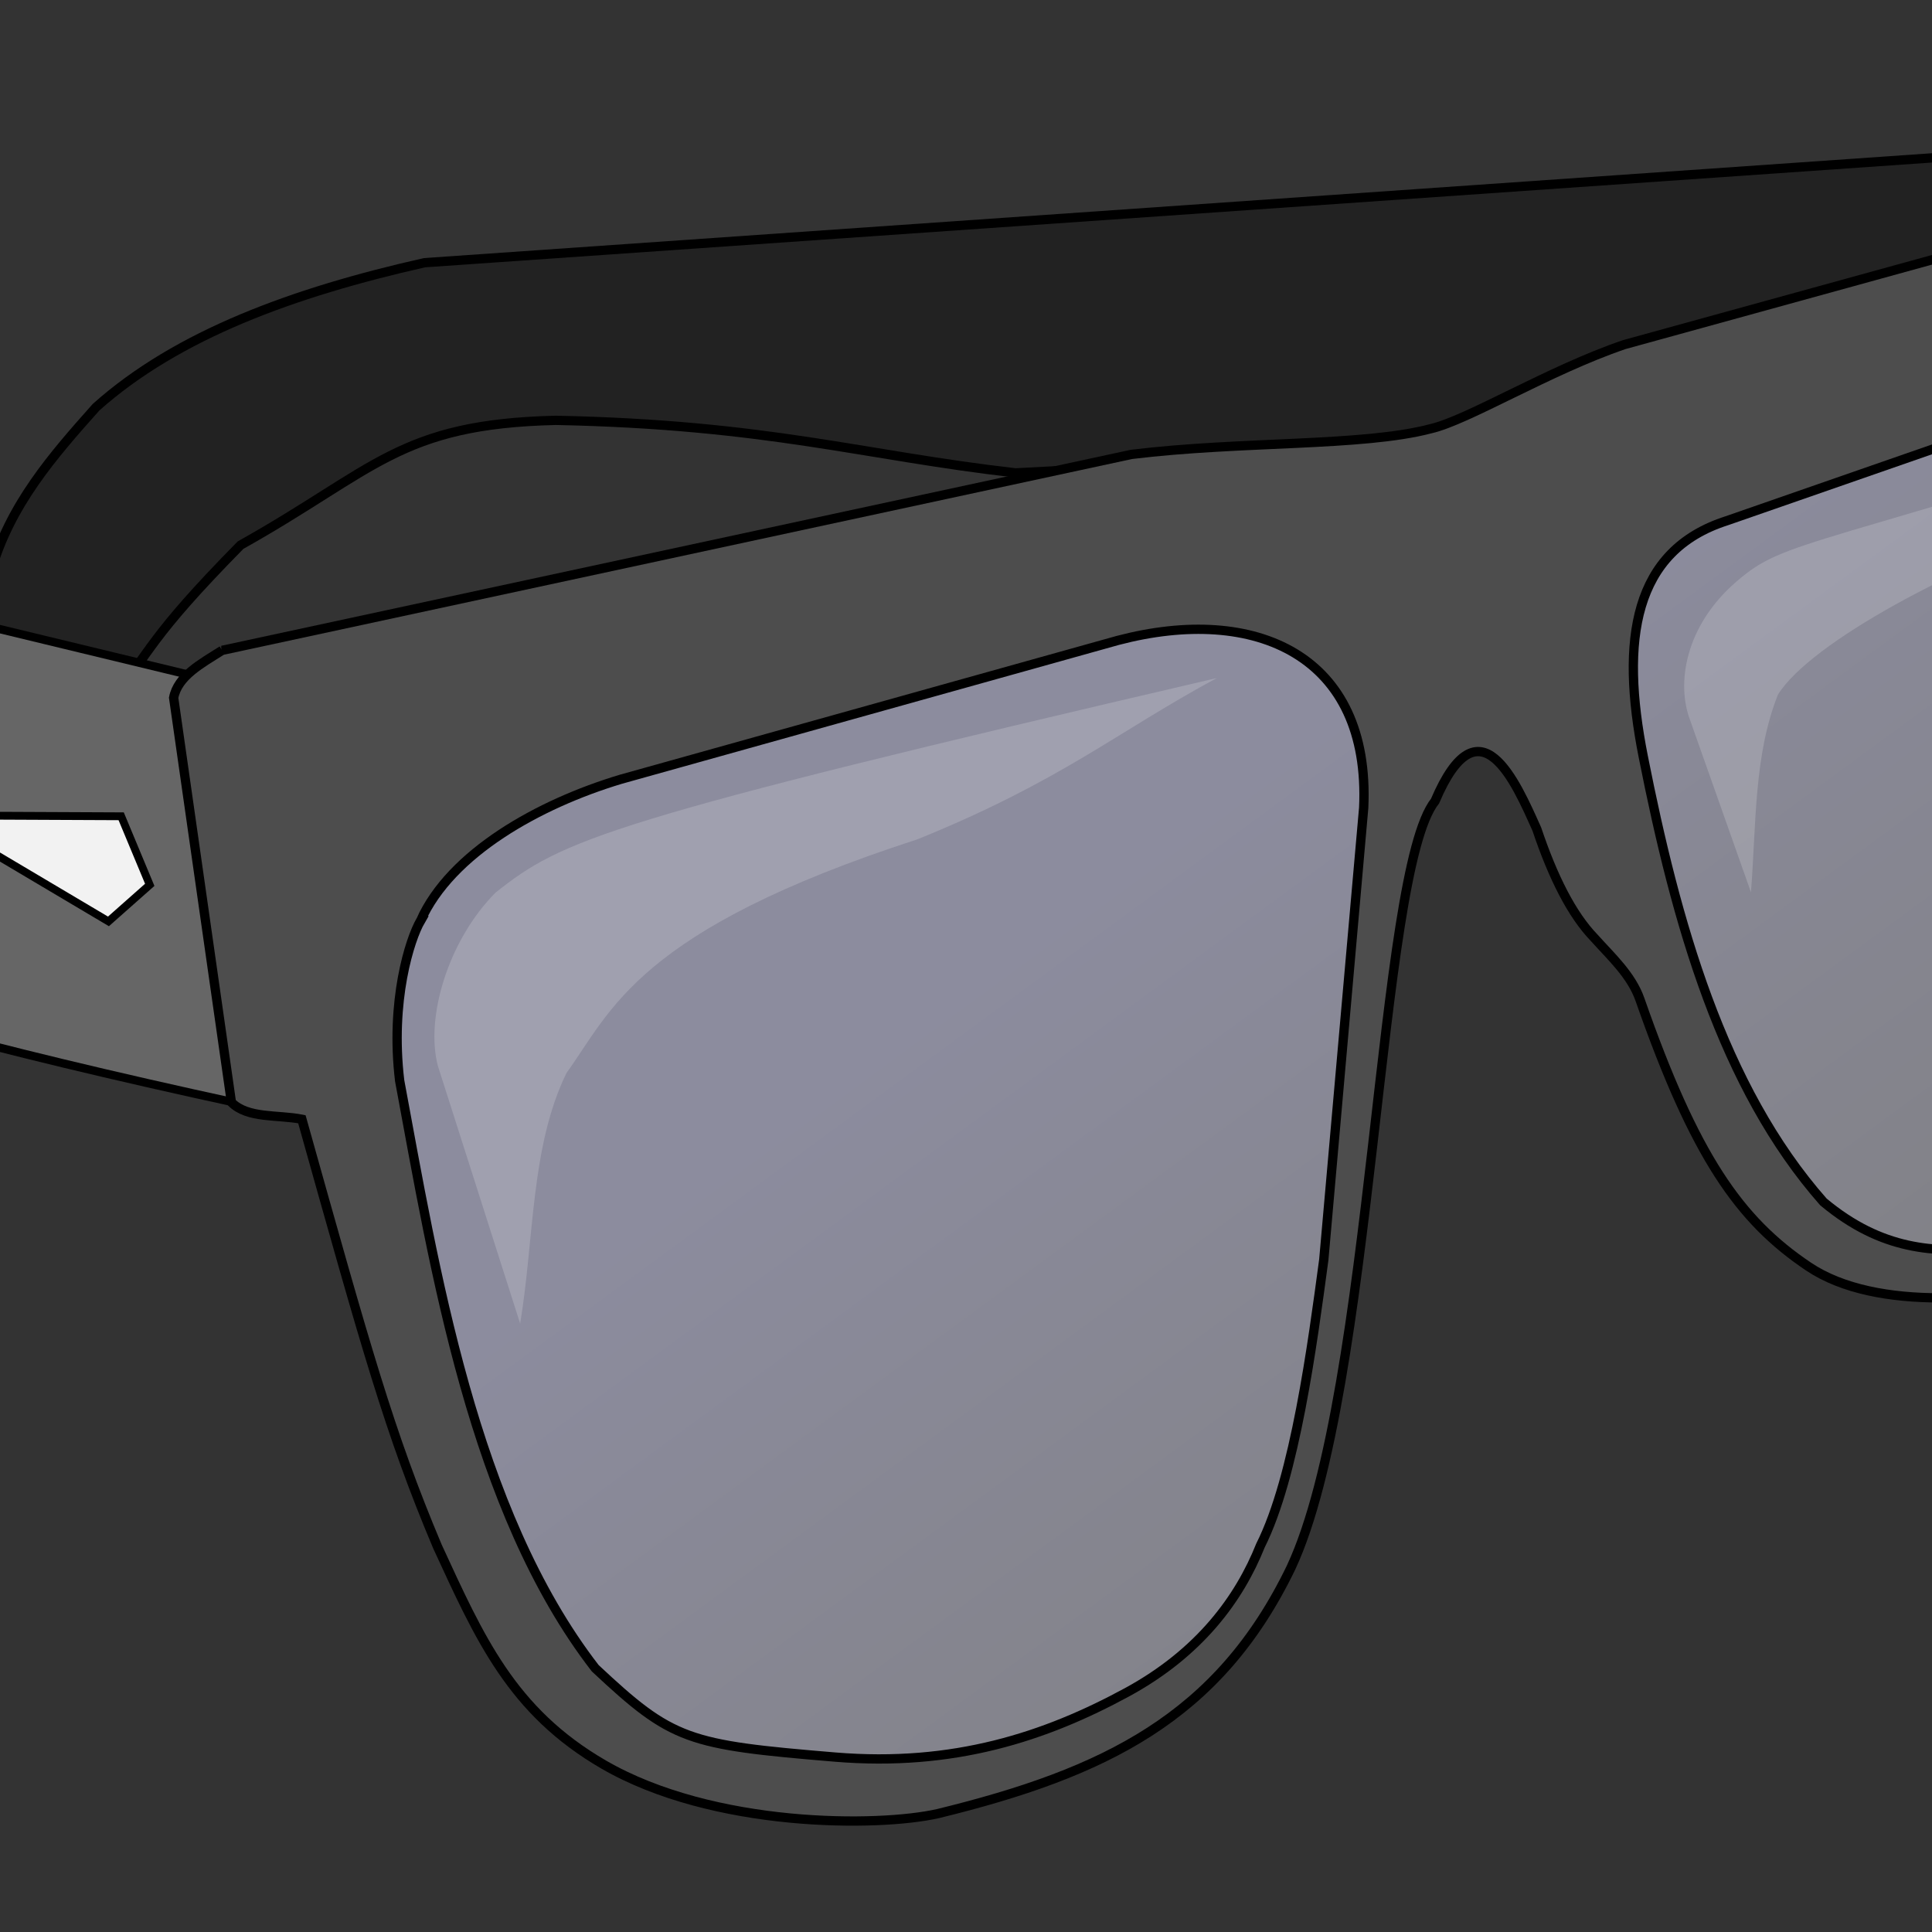 <?xml version="1.0" encoding="UTF-8" standalone="no"?>
<!-- Created with Inkscape (http://www.inkscape.org/) -->

<svg
   xmlns:dc="http://purl.org/dc/elements/1.1/"
   xmlns:cc="http://creativecommons.org/ns#"
   xmlns:rdf="http://www.w3.org/1999/02/22-rdf-syntax-ns#"
   xmlns:svg="http://www.w3.org/2000/svg"
   xmlns="http://www.w3.org/2000/svg"
   xmlns:xlink="http://www.w3.org/1999/xlink"
   xmlns:sodipodi="http://sodipodi.sourceforge.net/DTD/sodipodi-0.dtd"
   xmlns:inkscape="http://www.inkscape.org/namespaces/inkscape"
   width="208"
   height="208"
   id="svg2"
   version="1.1"
   inkscape:version="0.47 r22583"
   sodipodi:docname="chunky.svg">
  <rect width="100%" height="100%" fill="#333333" stroke="none"/>
  <defs
     id="defs4">
    <inkscape:perspective
       sodipodi:type="inkscape:persp3d"
       inkscape:vp_x="0 : 526.18109 : 1"
       inkscape:vp_y="0 : 1000 : 0"
       inkscape:vp_z="744.09448 : 526.18109 : 1"
       inkscape:persp3d-origin="372.04724 : 350.78739 : 1"
       id="perspective2967" />
    <linearGradient
       id="linearGradient3765">
      <stop
         style="stop-color:#8c8c9e;stop-opacity:1;"
         offset="0"
         id="stop3767" />
      <stop
         style="stop-color:#808084;stop-opacity:1;"
         offset="1"
         id="stop3769" />
    </linearGradient>
    <linearGradient
       inkscape:collect="always"
       xlink:href="#linearGradient3765-7"
       id="linearGradient3771-6"
       x1="401.521"
       y1="443.478"
       x2="460.202"
       y2="523.381"
       gradientUnits="userSpaceOnUse" />
    <linearGradient
       id="linearGradient3765-7">
      <stop
         style="stop-color:#8c8c9e;stop-opacity:1;"
         offset="0"
         id="stop3767-3" />
      <stop
         style="stop-color:#808084;stop-opacity:1;"
         offset="1"
         id="stop3769-8" />
    </linearGradient>
    <linearGradient
       gradientTransform="translate(-313.486,-421.834)"
       y2="483.783"
       x2="419.897"
       y1="483.783"
       x1="313.486"
       gradientUnits="userSpaceOnUse"
       id="linearGradient3788"
       xlink:href="#linearGradient3765-7"
       inkscape:collect="always" />
    <linearGradient
       inkscape:collect="always"
       xlink:href="#linearGradient3765-7-7"
       id="linearGradient3771-6-3"
       x1="401.521"
       y1="443.478"
       x2="460.202"
       y2="523.381"
       gradientUnits="userSpaceOnUse" />
    <linearGradient
       id="linearGradient3765-7-7">
      <stop
         style="stop-color:#8c8c9e;stop-opacity:1;"
         offset="0"
         id="stop3767-3-6" />
      <stop
         style="stop-color:#808084;stop-opacity:1;"
         offset="1"
         id="stop3769-8-4" />
    </linearGradient>
    <linearGradient
       gradientTransform="translate(-447.846,-389.523)"
       y2="523.381"
       x2="460.202"
       y1="443.478"
       x1="401.521"
       gradientUnits="userSpaceOnUse"
       id="linearGradient3821"
       xlink:href="#linearGradient3765-7-7"
       inkscape:collect="always" />
  </defs>
  <sodipodi:namedview
     id="base"
     pagecolor="#ffffff"
     bordercolor="#666666"
     borderopacity="1.0"
     inkscape:pageopacity="0.0"
     inkscape:pageshadow="2"
     inkscape:zoom="1"
     inkscape:cx="97.45969"
     inkscape:cy="59.75983"
     inkscape:document-units="px"
     inkscape:current-layer="layer1"
     showgrid="false"
     inkscape:window-width="1920"
     inkscape:window-height="1123"
     inkscape:window-x="1920"
     inkscape:window-y="25"
     inkscape:window-maximized="1" />
  <g
     inkscape:label="Layer 1"
     inkscape:groupmode="layer"
     id="layer1"
     transform="translate(-272.5,-355.862)">
    <path
       style="color:#000000;fill:#222222;fill-opacity:1;fill-rule:nonzero;stroke:#000000;stroke-width:1px;stroke-linecap:butt;stroke-linejoin:miter;stroke-miterlimit:4;stroke-opacity:1;stroke-dasharray:none;stroke-dashoffset:0;marker:none;visibility:visible;display:inline;overflow:visible;enable-background:accumulate"
       d="m 531.744,369.297 -213.546,14.849 c -14.08,3.177 -26.587,7.731 -35.355,15.556 -4.66,5.226 -9.262,10.495 -11.314,17.678 -0.737,7.749 1.791,10.057 2.828,14.849 l 9.899,-0.707 c 4.65,-5.706 4.153,-6.821 14.142,-16.971 14.51,-8.122 17.082,-13.038 33.941,-13.435 22.891,0.465 32.998,3.771 49.497,5.657 l 148.492,-7.778 z"
       id="path2989"
       inkscape:connector-curvature="0"
       sodipodi:nodetypes="ccccccccccc" />
    <path
       style="fill:#666666;fill-opacity:1;stroke:#000000;stroke-width:0.892px;stroke-linecap:butt;stroke-linejoin:miter;stroke-opacity:1"
       d="m 293.697,428.716 -82.824,-20 -34.245,-9 c -12.259,0.063 -17.577,4.35 -22.299,9 -4.185,6.034 -7.241,12.633 -8.76,20 0.551,7 -1.842,14 3.186,21 3.183,2.801 5.951,1.615 8.76,1 2.738,-1.789 4.211,-18.678 9.557,-22 2.436,-2.711 10.141,-7.8 17.52,-3 l 35.041,23 c 13.878,7.183 22.061,13.686 78.842,26 z"
       id="path2987"
       inkscape:connector-curvature="0"
       sodipodi:nodetypes="cccccccccccc" />
    <path
       style="fill:#4d4d4d;fill-opacity:1;stroke:#000000;stroke-width:1px;stroke-linecap:butt;stroke-linejoin:miter;stroke-opacity:1"
       d="m 296.414,425.88 97.889,-21.095 c 11.818,-1.453 24.886,-0.827 32.224,-2.765 3.992,-0.908 12.719,-6.29 20.833,-9.055 l 82.195,-22.652 c 1.093,-0.182 1.798,-0.655 3.76,-0.186 3.602,1.1 4.586,23.264 2.185,22.235 -2.333,24.333 -2.328,46.274 -9,73.5 -2.749,8.076 -10.221,21.43 -29.75,27.75 -9.033,2.2 -22.201,3.543 -29.55,-1.394 -7.458,-5.01 -12.24,-11.858 -18.138,-28.738 -0.927,-2.652 -3.114,-4.626 -4.943,-6.667 -2.403,-2.496 -4.425,-6.516 -6.162,-11.678 -2.28,-5.102 -6.201,-14.212 -10.957,-3.036 -6.152,7.752 -6.57,63.354 -15.5,82.513 -7.804,16.187 -20.118,22.122 -38,26.5 -6.445,1.467 -24.207,1.561 -36.013,-5.279 -9.912,-5.742 -13.351,-13.624 -17.894,-23.477 -5.175,-12.277 -7.634,-21.192 -14.593,-45.994 -2.59,-0.515 -5.832,-0.054 -7.586,-1.823 l -6.22,-43.555 c 0.45,-2.346 2.956,-3.664 5.22,-5.104 z"
       id="path2985"
       inkscape:connector-curvature="0"
       sodipodi:nodetypes="cccccccccsscccccsccccc" />
    <path
       style="fill:#f2f2f2;stroke:#000000;stroke-width:0.842px;stroke-linecap:butt;stroke-linejoin:miter;stroke-opacity:1"
       d="m 285.546,443.743 3.075,7.381 -4.444,3.936 -19.234,-11.41 z"
       id="path2991"
       inkscape:connector-curvature="0"
       sodipodi:nodetypes="ccccc" />
    <path
       style="color:#000000;fill:url(#linearGradient3771-6-3);fill-opacity:1;fill-rule:nonzero;stroke:#000000;stroke-width:1px;stroke-linecap:butt;stroke-linejoin:miter;stroke-miterlimit:4;stroke-opacity:1;stroke-dasharray:none;stroke-dashoffset:0;marker:none;visibility:visible;display:inline;overflow:visible;enable-background:accumulate"
       d="m 317.784,454.98 c -1.161,1.995 -3.288,8.632 -2.256,17.232 3.767,20.201 7.889,46.231 21.055,63.254 8.331,7.795 9.896,8.238 25.827,9.564 12.748,1.06 22.62,-2.19 31.429,-6.98 7.803,-4.244 12.083,-10.08 14.369,-15.811 3.71,-7.366 5.586,-21.655 6.812,-30.758 l 4.295,-48.645 C 420.08,426.416 407.688,420.917 392.856,424.806 l -53.526,14.955 c -8.813,2.647 -18.294,7.944 -21.547,15.219 z"
       id="path2993"
       inkscape:connector-curvature="0"
       sodipodi:nodetypes="cccsscccccc" />
    <path
       style="color:#000000;fill:url(#linearGradient3771-6);fill-opacity:1;fill-rule:nonzero;stroke:#000000;stroke-width:1px;stroke-linecap:butt;stroke-linejoin:miter;stroke-miterlimit:4;stroke-opacity:1;stroke-dasharray:none;stroke-dashoffset:0;marker:none;visibility:visible;display:inline;overflow:visible;enable-background:accumulate"
       d="m 468.812,485.263 c 6.378,5.316 11.923,5.38 17.678,5.078 8.476,-0.882 16.99,-2.192 26.12,-10.271 3.054,-2.299 11.377,-8.944 13.521,-26.127 3.095,-21.035 6.76,-47.569 4.36,-51.896 -1.635,-13.12 -13.586,-10.727 -17.114,-9.24 l -54.957,19.114 c -10.077,3.215 -11.497,12.832 -9.003,25.411 3.528,17.795 8.48,35.565 19.395,47.931 z"
       id="path2995"
       inkscape:connector-curvature="0"
       sodipodi:nodetypes="cccccccsc" />
    <path
       style="opacity:0.173;color:#000000;fill:#ffffff;fill-opacity:1;fill-rule:nonzero;stroke:none;stroke-width:1px;marker:none;visibility:visible;display:inline;overflow:visible;enable-background:accumulate"
       d="m 403.5,428.862 c -66.246,15.405 -70.421,17.391 -77.641,23.091 -5.14,5.167 -7.59,13.515 -6.212,18.682 L 328.5,498.362 c 1.517,-9.075 1.12,-19.107 5,-27 4.828,-6.662 7.518,-15.33 37.788,-25.146 15.451,-6.256 21.479,-11.569 32.212,-17.354 z"
       id="path3917"
       inkscape:connector-curvature="0"
       sodipodi:nodetypes="ccccccc" />
    <path
       style="opacity:0.173;fill:#ffffff;stroke:none"
       d="m 520.247,398.205 c -53.669,17.151 -55.334,15.541 -60.819,20.286 -5.485,4.746 -6.484,10.917 -4.971,14.901 l 6.552,18.536 c 0.573,-7.279 0.303,-14.764 2.904,-21.278 3.47,-5.608 19.351,-14.098 32.702,-18.481 10.566,-5.307 16.255,-8.81 23.632,-13.965 z"
       id="path3917-7"
       inkscape:connector-curvature="0"
       sodipodi:nodetypes="czccccc" />
  </g>
</svg>

